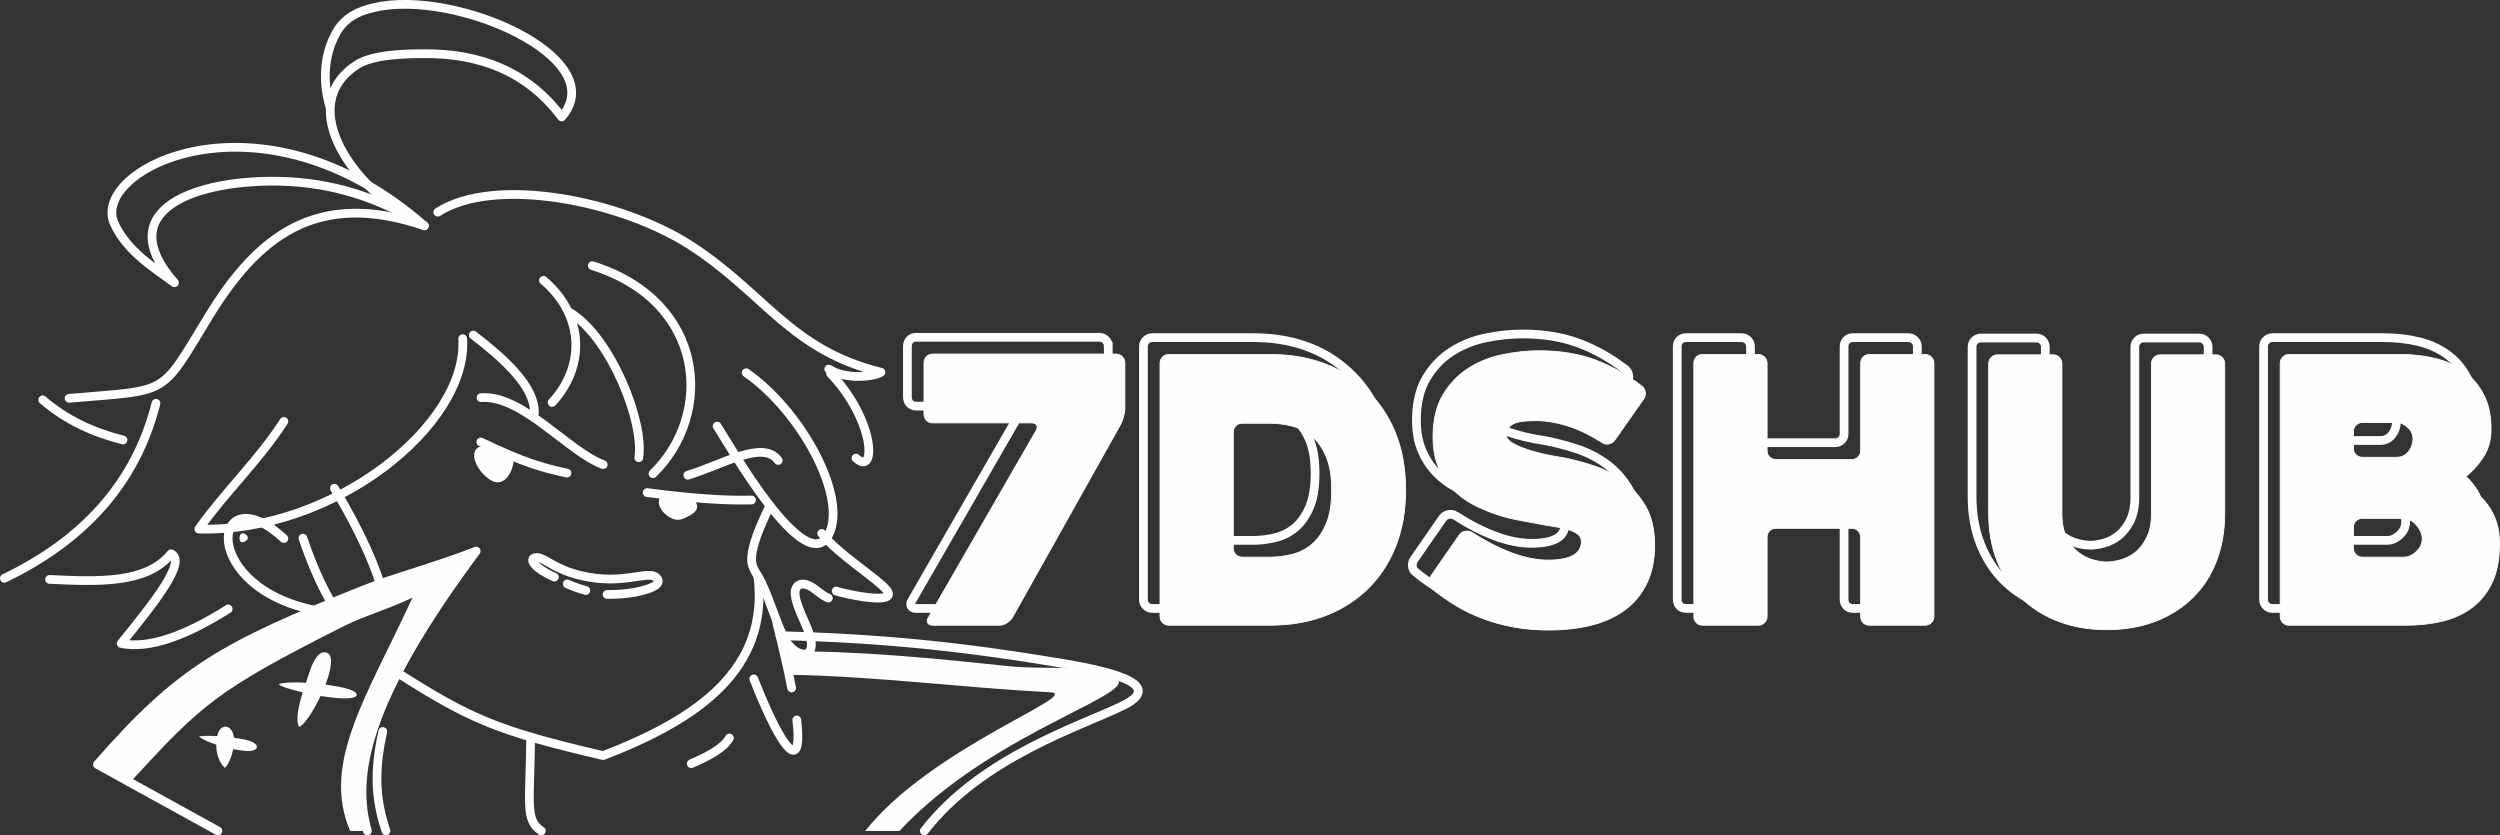 <?xml version="1.0" encoding="UTF-8"?>
<!DOCTYPE svg PUBLIC "-//W3C//DTD SVG 1.1//EN" "http://www.w3.org/Graphics/SVG/1.1/DTD/svg11.dtd">
<!-- Creator: CorelDRAW -->
<svg xmlns="http://www.w3.org/2000/svg" xml:space="preserve" width="214.575mm" height="71.693mm" version="1.1" style="shape-rendering:geometricPrecision; text-rendering:geometricPrecision; image-rendering:optimizeQuality; fill-rule:evenodd; clip-rule:evenodd"
viewBox="0 0 21457.5 7169.28"
 xmlns:xlink="http://www.w3.org/1999/xlink"
 xmlns:xodm="http://www.corel.com/coreldraw/odm/2003">
 <rect x="0" y="0" width="21457.5" height="7169.28" fill="#333333" stroke="none"/>
 <defs>
  <style type="text/css">
   <![CDATA[
    .str2 {stroke:#FEFEFE;stroke-width:75;stroke-miterlimit:22.926}
    .str1 {stroke:#FEFEFE;stroke-width:7.62;stroke-miterlimit:22.926}
    .str0 {stroke:#FEFEFE;stroke-width:75;stroke-linecap:round;stroke-linejoin:round;stroke-miterlimit:22.926}
    .fil0 {fill:none}
    .fil3 {fill:none;fill-rule:nonzero}
    .fil1 {fill:#FEFEFE}
    .fil2 {fill:#FEFEFE;fill-rule:nonzero}
   ]]>
  </style>
 </defs>
 <g id="Camada_x0020_1">
  <path class="fil0 str0" d="M2834.36 927.83c-62.8,-205 -63.2,-444.8 53.09,-649.48 71.9,-126.5 182.09,-180.22 321.93,-213.22 697.95,-164.66 2051.07,434.36 1611.67,938.71 -296.43,-392.93 -701.36,-544.74 -1175.4,-543.04 -165.22,0.59 -445.26,5.34 -584.89,96.82 -542.82,355.79 -15.74,1092.27 580.59,1380.15"/>
  <path class="fil0 str0" d="M2401.66 1555.74c430.57,9.71 846.72,132.01 1239.68,382.02 -1410.8,-1233.56 -2864.7,-482.56 -2662.08,-22.84 104.64,237.42 345.31,386.07 518.12,511.76 -560.46,-639.9 214.14,-886.51 904.27,-870.94l0.01 0z"/>
  <path class="fil0 str0" d="M3641.34 1937.77c-927.5,-315.89 -1433.41,92.96 -1854.62,785.37 -418.1,687.3 -326.82,620.26 -1193.43,695.59"/>
  <path class="fil0 str0" d="M366.53 3431.77c200.34,173.76 434.3,280.33 689.36,344.68"/>
  <path class="fil0 str0" d="M1338.9 3461.15c-174.63,693.51 -629.17,1178.85 -1301.39,1502.34"/>
  <path class="fil0 str0" d="M425.07 4973.06c418.14,19.74 835.2,38.05 1043.01,-220.09 138.25,64.47 -139.03,413.25 -428.01,770.02 236.41,48.48 548.48,-62.72 918.48,-296.28"/>
  <path class="fil0 str0" d="M2436.63 3616.98c-218.54,337.76 -501.67,601 -730.15,923.87 1156.37,31.24 2312.29,-893.85 2264.97,-1634.16"/>
  <path class="fil0 str0" d="M4062.5 2876.1c240.25,185.57 530.88,432.23 524.22,669.65"/>
  <path class="fil0 str0" d="M4664.5 2405.98c352.63,301.23 360.68,738.42 74.41,1048.44"/>
  <path class="fil0 str0" d="M4898.26 2686.07c348.59,219.05 632.6,939.34 584.39,1242.86"/>
  <path class="fil0 str0" d="M5084.26 2280.25c976.07,306.45 1045.34,1274.9 520.5,1785.39"/>
  <path class="fil0 str0" d="M6155.04 3656.97c90,136.58 761.67,1328.58 959.89,927.15 159.39,-322.81 -237.91,-1055.91 -710.25,-1384.82"/>
  <path class="fil0 str0" d="M3757.56 1820.97c488.28,-315.07 1572.73,-100.03 2169.43,285.23 637.41,411.55 855.39,897.6 1633.89,1088.6 -52.46,36.23 -291.28,70.04 -447.81,-26.84"/>
  <path class="fil0 str0" d="M7128.95 3205.9c382.79,401.58 396.21,890.02 217.82,726.07"/>
  <path class="fil0 str0" d="M7052.69 4578.11c128.85,170.03 477.93,388.07 556.65,485.1 114.59,141.29 -382.13,29.57 -432.24,9.78"/>
  <path class="fil0 str0" d="M7109.46 5132.92c-53.09,-18.33 -106.18,-77.56 -161.61,-104.85 -71.93,-35.4 -131.08,-7.01 -123.01,77.6 7.76,81.28 66.29,195.48 106.81,294.39 113.85,277.88 -103.01,266.43 -202.33,74.43 -65.88,-127.35 -120.97,-323.92 -196.91,-480.21 -31.38,-64.58 -80.21,-114.8 -81.52,-188.27 -2.09,-116.98 71.13,-287.13 157.06,-466.26"/>
  <path class="fil0 str0" d="M2436.44 4622.19c-619.48,-573.82 -759.98,445.63 326.68,627.01"/>
  <path class="fil0 str0" d="M2599.73 4618.67c94.56,280.47 199.81,494.83 300.24,645.82m391.92 -156.11c-57.96,-223.16 -188.89,-530.84 -421.78,-917.8"/>
  <path class="fil0 str0" d="M4128.43 3412.86c356.11,-25.97 747.95,464.34 1048.85,574.76"/>
  <path class="fil0 str0" d="M6679.52 3952.34c-127.67,-180.37 -479.02,35.73 -776.13,126.65"/>
  <path class="fil0 str0" d="M4126.76 3793.18c368.28,178.41 537.33,224 739.5,267.17"/>
  <path class="fil1" d="M4187.09 3822.07c-208.54,-1.56 -102.18,226.97 29.14,301.58 119.53,67.96 198.98,-93.24 193.46,-202.65 -65.45,-26.84 -138.57,-59.2 -222.6,-98.93z"/>
  <path class="fil0 str0" d="M6450.17 4291.52c-235.8,6.62 -536.38,-16.28 -895.9,-63.79"/>
  <path class="fil1" d="M5686.52 4244.4l-0.01 0.01c-75.33,63.77 -4.6,167.1 78.93,204.79 57.69,26 93.27,7.2 147.63,-20.48 66.19,-33.69 103.98,-80.47 28.99,-157.42 -81.11,-7.22 -166.32,-16.22 -255.54,-26.9z"/>
  <path class="fil0 str0" d="M4757.85 4953.48c-172.77,-77.61 -210.45,-147.97 -174.1,-164.01 62.15,-27.42 138.57,70.3 323.96,128.68 414.92,130.66 652.89,-36.86 728.82,42 58.66,60.88 -87.41,99.35 -125.16,109.45 -70.52,18.87 -169.35,33.07 -300.82,32.71"/>
  <path class="fil0 str0" d="M4868.87 5011.49c53.19,23.9 106.38,42.31 159.56,56.74"/>
  <path class="fil0 str0" d="M6505.14 4945.53c97.97,798.4 -510.04,1224.56 -1328.39,1539.81 -888.35,-207.92 -1129.04,-304.82 -1766.2,-711.48"/>
  <path class="fil0 str0" d="M3153.15 7131.76c-131.33,-465.24 -30.56,-1106.28 934.02,-2401.74 -363.38,141.57 -705.76,228.25 -977.72,337.64 -1203.82,484.2 -1563.38,682.83 -2273.13,1494 344.7,190.04 689.39,380.07 1034.08,570.11"/>
  <path class="fil1" d="M3005.42 7131.76c-251,-583.12 149.36,-1163.88 534.77,-2002 -208.66,99.11 -418.41,158.48 -579.65,239.7 -1115,561.61 -1229.27,678.1 -1844.95,1346.16l-279.28 -153.97c709.75,-811.17 1069.32,-1009.8 2273.13,-1494 271.96,-109.39 614.34,-196.07 977.72,-337.64 -964.58,1295.46 -1065.34,1936.5 -934.02,2401.74l-147.73 0 0.01 0.01z"/>
  <path class="fil1" d="M2566.89 6238.93c-32.61,-60.7 -3.36,-184.57 31.51,-296.01 -105.76,-24.51 -191.87,-52.46 -206.8,-71.15 51.28,-16.17 141.59,-17.15 234.04,-11.59 11.2,-32.9 21.44,-62.34 28.71,-85.6 42.46,-135.95 97.75,-193.6 151.39,-172.07 58.7,23.57 37.53,143.88 -12.41,273.73 19.84,2.55 38.42,5.15 55.15,7.7 154.29,23.5 225.77,54.87 211.11,85.77 -17.37,36.63 -159.19,28.14 -307.95,3.57 -63.19,133.71 -143.64,254.47 -184.75,265.65z"/>
  <path class="fil1" d="M1707.9 6322.16c17.75,-7.15 80.97,-8.37 156.72,-4.07 1.94,-8.23 4.19,-16.27 6.76,-24.05 26.64,-80.46 111.43,-77.01 133.28,17.15 1.48,6.37 2.57,13.29 3.3,20.59 47.33,6.47 92,14.84 126.93,25.01 104.09,30.34 86.52,93.52 -13.68,89.13 -33.91,-1.49 -75.68,-7.29 -119.82,-16.17 -12.37,63.75 -38.63,129.09 -71.35,161.31 -51.32,-48.55 -74.47,-125.58 -73.98,-199.59 -62.69,-20.66 -117.78,-45.03 -148.16,-69.3l0 -0.01z"/>
  <path class="fil0 str0" d="M6668.06 5349.69c55.7,219.58 97.35,404.04 126.51,555.11m44.11 274.59c8.67,74.89 11.46,133.15 8.98,175.42 -6.56,111.6 -49.96,111.87 -119.29,12.89 -65.88,-94.05 -155.21,-277.75 -258.66,-540.72"/>
  <path class="fil0 str0" d="M6260.32 6334.26c-46.33,83.94 -174.02,154.35 -327.36,220.47"/>
  <path class="fil0 str0" d="M6694.7 5456.36c852.98,20.76 1563.17,92.84 2400.13,233.33 334.7,56.22 941.19,169.39 546.99,364.62 -356.89,176.76 -1213.62,437.54 -1708.17,1077.45"/>
  <path class="fil0 str0" d="M3285.58 6278.39c-72.43,325.6 -68.03,572.28 27.27,853.37"/>
  <path class="fil0 str0" d="M4555.1 6326.12c-7.3,585.01 -49.15,710.05 90.92,805.63"/>
  <path class="fil1" d="M7426.26 7131.76c97.92,0 195.84,0 293.75,0 832.34,-894.69 2206.95,-1209.47 1813.67,-1329.34 -359.17,-109.46 -533.13,-48.04 -899.53,-86.76 -602.22,-63.64 -1244.79,-129.32 -1907.46,-125.92 14.72,67.12 29.45,134.23 44.17,201.35 769.59,14.3 1495.33,112.16 2240.32,150.58 298.4,15.39 -1016.28,471.7 -1584.93,1190.09l0.01 0z"/>
  <path class="fil1" d="M2110.2 4588c28.87,23.26 20.15,47.56 -15.76,63.04 -60.55,26.04 -46.85,-113.57 15.76,-63.04z"/>
  <path class="fil2 str1" d="M9654.79 3115.23l0 387.37c0,21.17 -3.7,45.51 -11.11,73.03 -7.41,27.52 -16.41,50.8 -26.99,69.85l-927.15 1654.26c-10.58,16.94 -26.46,32.28 -47.63,46.04 -21.16,13.76 -42.33,20.64 -63.5,20.64l-571.53 0c-23.28,0 -38.1,-6.88 -44.45,-20.64 -6.35,-13.76 -4.23,-29.1 6.35,-46.04l923.97 -1603.45c10.59,-19.06 12.17,-34.93 4.76,-47.63 -7.4,-12.7 -21.69,-19.05 -42.86,-19.05l-847.77 0c-23.28,0 -41.8,-7.41 -55.56,-22.23 -13.76,-14.82 -20.64,-33.34 -20.64,-54.51l0 -437.11c0,-21.17 6.88,-39.69 20.64,-54.51 13.76,-14.81 32.28,-22.22 55.56,-22.22l1571.71 0c21.16,0 39.16,7.41 53.97,22.22 14.82,14.82 22.23,32.81 22.23,53.98zm301.64 2174.99l0 -2171.81c0,-21.17 7.41,-39.16 22.23,-53.98 14.81,-14.82 32.81,-22.23 53.97,-22.23l866.82 0c332.33,0 604.34,97.37 816.02,292.12 114.3,105.84 201.09,231.78 260.36,377.84 59.27,146.06 88.91,310.11 88.91,492.15 0,182.04 -29.64,346.62 -88.91,493.74 -59.27,147.11 -146.06,273.59 -260.36,379.43 -105.84,95.26 -227.03,167.23 -363.56,215.91 -136.53,48.69 -287.35,73.03 -452.46,73.03l-866.82 0c-21.16,0 -39.16,-7.41 -53.97,-22.23 -14.82,-14.81 -22.23,-32.81 -22.23,-53.97zm704.88 -508.03l238.14 0c59.27,0 120.66,-7.41 184.16,-22.23 63.5,-14.81 120.66,-42.86 171.46,-84.14 50.8,-41.27 92.61,-99.49 125.42,-174.63 32.81,-75.15 49.21,-173.05 49.21,-293.7 0,-120.66 -16.4,-218.56 -49.21,-293.71 -32.81,-75.14 -75.15,-133.35 -127.01,-174.63 -51.86,-41.28 -109.01,-69.32 -171.46,-84.14 -62.44,-14.82 -123.3,-22.23 -182.57,-22.23l-238.14 0c-21.16,0 -39.16,7.41 -53.97,22.23 -14.82,14.82 -22.23,32.81 -22.23,53.98l0 997c0,21.16 7.41,39.16 22.23,53.97 14.81,14.82 32.81,22.23 53.97,22.23zm1971.79 -212.74c114.3,74.09 227.55,132.3 339.74,174.64 112.19,42.33 216.97,63.5 314.34,63.5 93.14,0 164.05,-13.23 212.74,-39.69 48.68,-26.46 73.02,-66.15 73.02,-119.07 0,-27.51 -10.58,-49.21 -31.75,-65.09 -21.17,-15.87 -49.21,-29.1 -84.14,-39.69 -34.93,-10.58 -75.67,-19.05 -122.24,-25.4 -46.57,-6.35 -94.2,-14.82 -142.88,-25.4 -46.57,-8.47 -101.08,-18.52 -163.53,-30.16 -62.44,-11.65 -126.47,-28.58 -192.09,-50.81 -65.62,-22.22 -130.71,-50.27 -195.28,-84.14 -64.56,-33.87 -122.24,-77.26 -173.04,-130.18 -50.8,-52.92 -91.55,-115.89 -122.25,-188.92 -30.69,-73.03 -46.03,-159.29 -46.03,-258.78 0,-146.05 28.57,-266.71 85.72,-361.96 57.16,-95.26 129.66,-170.93 217.5,-227.03 87.85,-56.09 185.75,-95.25 293.71,-117.48 107.95,-22.23 212.73,-33.34 314.34,-33.34 177.8,0 337.09,25.93 477.86,77.79 140.76,51.86 275.71,127.54 404.83,227.03 16.93,14.81 26.46,32.81 28.58,53.97 2.11,21.17 -3.18,40.22 -15.88,57.16l-247.66 352.44c-12.7,16.93 -29.64,27.52 -50.8,31.75 -21.17,4.24 -40.22,0 -57.16,-12.7 -107.95,-67.74 -208.5,-115.89 -301.64,-144.47 -93.14,-28.58 -178.86,-42.86 -257.18,-42.86 -23.29,0 -50.28,0.53 -80.97,1.58 -30.69,1.06 -59.8,5.3 -87.32,12.7 -27.52,7.41 -50.27,19.58 -68.26,36.52 -18,16.93 -26.99,40.22 -26.99,69.85 0,29.64 22.22,56.1 66.68,79.38 44.45,23.29 95.25,43.4 152.4,60.33 57.16,16.93 112.19,30.16 165.11,39.69 52.92,9.52 86.79,15.35 101.61,17.46 76.2,14.82 159.81,36.52 250.83,65.09 91.03,28.58 176.23,70.92 255.6,127.01 79.38,56.09 146.06,129.12 200.04,219.09 53.98,89.96 80.97,202.68 80.97,338.15 0,127.01 -22.23,236.55 -66.68,328.63 -44.45,92.08 -106.37,167.75 -185.75,227.02 -79.38,59.27 -174.63,103.2 -285.76,131.77 -111.13,28.58 -234.44,42.87 -369.91,42.87 -110.07,0 -212.74,-9 -307.99,-26.99 -95.26,-17.99 -184.16,-42.87 -266.71,-74.62 -82.56,-31.75 -159.29,-69.32 -230.2,-112.72 -70.91,-43.39 -136.01,-89.43 -195.28,-138.12 -16.93,-12.7 -26.45,-30.16 -28.57,-52.39 -2.12,-22.22 3.17,-41.8 15.87,-58.74l244.49 -352.44c12.7,-16.93 29.64,-27.52 50.8,-31.75 21.17,-4.23 40.22,-1.06 57.16,9.52zm3965.77 -1451.04l0 2171.81c0,21.16 -7.41,39.16 -22.22,53.97 -14.82,14.82 -32.81,22.23 -53.98,22.23l-476.27 0c-23.29,0 -41.81,-7.41 -55.57,-22.23 -13.76,-14.81 -20.64,-32.81 -20.64,-53.97l0 -679.49c0,-21.17 -7.41,-39.16 -22.22,-53.98 -14.82,-14.81 -32.81,-22.22 -53.45,-22.22l-651.97 0c-22.75,0 -41.28,7.41 -55.04,22.22 -13.75,14.82 -20.63,32.81 -20.63,53.98l0 679.49c0,21.16 -7.41,39.16 -22.23,53.97 -14.82,14.82 -33.34,22.23 -54.51,22.23l-475.21 0c-23.29,0 -42.34,-7.41 -56.1,-22.23 -13.76,-14.81 -20.64,-32.81 -20.64,-53.97l0 -2171.81c0,-21.17 6.88,-39.16 20.64,-53.98 13.76,-14.82 32.81,-22.23 56.1,-22.23l475.21 0c21.17,0 39.69,7.41 54.51,22.23 14.82,14.82 22.23,32.81 22.23,53.98l0 749.33c0,21.17 6.88,39.16 20.63,53.98 13.76,14.82 32.29,22.23 55.04,22.23l651.97 0c20.64,0 38.63,-7.41 53.45,-22.23 14.81,-14.82 22.22,-32.81 22.22,-53.98l0 -749.33c0,-21.17 6.88,-39.16 20.64,-53.98 13.76,-14.82 32.28,-22.23 55.57,-22.23l476.27 0c21.17,0 39.16,7.41 53.98,22.23 14.81,14.82 22.22,32.81 22.22,53.98zm469.93 3.17c0,-21.17 7.41,-39.16 22.22,-53.98 14.82,-14.81 32.29,-22.22 53.45,-22.22l477.34 0c21.16,0 38.63,7.41 53.44,22.22 14.82,14.82 22.23,32.81 22.23,53.98l0 1285.94c0,82.56 13.23,150.82 39.69,204.8 26.99,53.98 59.8,96.31 98.96,127.01 39.16,30.69 81.49,52.39 125.95,65.09 44.45,12.7 85.2,19.05 121.18,19.05 35.99,0 76.74,-6.35 121.19,-19.05 44.45,-12.7 86.26,-34.4 124.36,-65.09 38.1,-30.7 70.38,-73.03 97.37,-127.01 26.46,-53.98 39.69,-122.24 39.69,-204.8l0 -1285.94c0,-21.17 7.41,-39.16 22.23,-53.98 14.81,-14.81 32.28,-22.22 53.44,-22.22l477.34 0c21.16,0 38.63,7.41 53.44,22.22 14.82,14.82 22.23,32.81 22.23,53.98l0 1285.94c0,150.29 -23.81,286.82 -71.44,409.6 -47.63,122.77 -115.36,227.55 -204.27,314.34 -88.9,86.79 -195.8,153.99 -320.16,201.62 -124.89,47.63 -263.01,71.44 -415.42,71.44 -152.41,0 -290.52,-23.81 -415.41,-71.44 -124.36,-47.63 -231.26,-114.83 -320.17,-201.62 -88.9,-86.79 -157.17,-191.57 -205.85,-314.34 -48.69,-122.78 -73.03,-259.31 -73.03,-409.6l0 -1285.94zm4092.78 1047.8c33.87,19.06 67.74,42.34 101.61,69.86 33.87,27.52 65.09,61.38 93.67,101.6 28.57,40.22 51.86,86.79 69.85,139.71 17.99,52.92 26.99,113.25 26.99,180.98 0,137.59 -21.7,251.37 -65.09,341.33 -43.4,89.97 -102.14,161.94 -176.22,215.92 -74.09,53.97 -159.29,92.07 -255.6,114.3 -96.32,22.23 -197.39,33.34 -303.23,33.34l-1006.53 0c-21.17,0 -39.16,-7.41 -53.98,-22.23 -14.81,-14.81 -22.22,-32.81 -22.22,-53.97l0 -2171.81c0,-21.17 7.41,-39.16 22.22,-53.98 14.82,-14.82 32.81,-22.23 53.98,-22.23l958.9 0c101.61,0 198.98,11.12 292.12,33.34 93.13,22.23 175.16,58.74 246.07,109.55 70.91,50.8 128.07,116.95 171.46,198.44 43.39,81.5 65.09,181.52 65.09,300.06 0,95.25 -23.81,177.8 -71.44,247.66 -47.63,69.85 -98.96,124.89 -154,165.11 -38.1,27.51 -35.98,51.86 6.35,73.02zm-885.87 -244.48l295.29 0c42.34,0 76.21,-16.41 101.61,-49.22 25.4,-32.81 38.1,-69.32 38.1,-109.54 0,-38.1 -15.35,-70.91 -46.04,-98.43 -30.69,-27.52 -59.8,-41.28 -87.32,-41.28l-301.64 0c-21.16,0 -39.16,7.41 -53.97,22.23 -14.82,14.82 -22.23,32.81 -22.23,53.98l0 146.05c0,21.17 7.41,39.16 22.23,53.98 14.81,14.82 32.81,22.23 53.97,22.23zm333.4 523.9l-333.4 0c-21.16,0 -39.16,7.41 -53.97,22.22 -14.82,14.82 -22.23,32.81 -22.23,53.98l0 180.99c0,21.16 7.41,39.16 22.23,53.97 14.81,14.82 32.81,22.23 53.97,22.23l355.62 0c38.1,0 74.09,-15.88 107.96,-47.63 33.87,-31.75 50.8,-68.79 50.8,-111.13 0,-38.1 -16.4,-76.73 -49.21,-115.89 -32.81,-39.16 -76.74,-58.74 -131.77,-58.74z"/>
  <path class="fil3 str2" d="M9512.33 2971.13l0 387.37c0,21.17 -3.7,45.51 -11.11,73.03 -7.41,27.52 -16.41,50.8 -26.99,69.85l-927.15 1654.26c-10.58,16.94 -26.46,32.28 -47.63,46.04 -21.16,13.76 -42.33,20.64 -63.5,20.64l-571.53 0c-23.28,0 -38.1,-6.88 -44.45,-20.64 -6.35,-13.76 -4.23,-29.1 6.35,-46.04l923.97 -1603.45c10.59,-19.06 12.17,-34.93 4.76,-47.63 -7.4,-12.7 -21.69,-19.05 -42.86,-19.05l-847.77 0c-23.28,0 -41.8,-7.41 -55.56,-22.23 -13.76,-14.82 -20.64,-33.34 -20.64,-54.51l0 -437.11c0,-21.17 6.88,-39.69 20.64,-54.51 13.76,-14.81 32.28,-22.22 55.56,-22.22l1571.71 0c21.16,0 39.16,7.41 53.97,22.22 14.82,14.82 22.23,32.81 22.23,53.98zm301.64 2174.99l0 -2171.81c0,-21.17 7.41,-39.16 22.23,-53.98 14.81,-14.82 32.81,-22.23 53.97,-22.23l866.82 0c332.33,0 604.34,97.37 816.02,292.12 114.3,105.84 201.09,231.78 260.36,377.84 59.27,146.06 88.91,310.11 88.91,492.15 0,182.04 -29.64,346.62 -88.91,493.74 -59.27,147.11 -146.06,273.59 -260.36,379.43 -105.84,95.26 -227.03,167.23 -363.56,215.91 -136.53,48.69 -287.35,73.03 -452.46,73.03l-866.82 0c-21.16,0 -39.16,-7.41 -53.97,-22.23 -14.82,-14.81 -22.23,-32.81 -22.23,-53.97zm704.88 -508.03l238.14 0c59.27,0 120.66,-7.41 184.16,-22.23 63.5,-14.81 120.66,-42.86 171.46,-84.14 50.8,-41.27 92.61,-99.49 125.42,-174.63 32.81,-75.15 49.21,-173.05 49.21,-293.7 0,-120.66 -16.4,-218.56 -49.21,-293.71 -32.81,-75.14 -75.15,-133.35 -127.01,-174.63 -51.86,-41.28 -109.01,-69.32 -171.46,-84.14 -62.44,-14.82 -123.3,-22.23 -182.57,-22.23l-238.14 0c-21.16,0 -39.16,7.41 -53.97,22.23 -14.82,14.82 -22.23,32.81 -22.23,53.98l0 997c0,21.16 7.41,39.16 22.23,53.97 14.81,14.82 32.81,22.23 53.97,22.23zm1971.79 -212.74c114.3,74.09 227.55,132.3 339.74,174.64 112.19,42.33 216.97,63.5 314.34,63.5 93.14,0 164.05,-13.23 212.74,-39.69 48.68,-26.46 73.02,-66.15 73.02,-119.07 0,-27.51 -10.58,-49.21 -31.75,-65.09 -21.17,-15.87 -49.21,-29.1 -84.14,-39.69 -34.93,-10.58 -75.67,-19.05 -122.24,-25.4 -46.57,-6.35 -94.2,-14.82 -142.88,-25.4 -46.57,-8.47 -101.08,-18.52 -163.53,-30.16 -62.44,-11.65 -126.47,-28.58 -192.09,-50.81 -65.62,-22.22 -130.71,-50.27 -195.28,-84.14 -64.56,-33.87 -122.24,-77.26 -173.04,-130.18 -50.8,-52.92 -91.55,-115.89 -122.25,-188.92 -30.69,-73.03 -46.03,-159.29 -46.03,-258.78 0,-146.05 28.57,-266.71 85.72,-361.96 57.16,-95.26 129.66,-170.93 217.5,-227.03 87.85,-56.09 185.75,-95.25 293.71,-117.48 107.95,-22.23 212.73,-33.34 314.34,-33.34 177.8,0 337.09,25.93 477.86,77.79 140.76,51.86 275.71,127.54 404.83,227.03 16.93,14.81 26.46,32.81 28.58,53.97 2.11,21.17 -3.18,40.22 -15.88,57.16l-247.66 352.44c-12.7,16.93 -29.64,27.52 -50.8,31.75 -21.17,4.24 -40.22,0 -57.16,-12.7 -107.95,-67.74 -208.5,-115.89 -301.64,-144.47 -93.14,-28.58 -178.86,-42.86 -257.18,-42.86 -23.29,0 -50.28,0.53 -80.97,1.58 -30.69,1.06 -59.8,5.3 -87.32,12.7 -27.52,7.41 -50.27,19.58 -68.26,36.52 -18,16.93 -26.99,40.22 -26.99,69.85 0,29.64 22.22,56.1 66.68,79.38 44.45,23.29 95.25,43.4 152.4,60.33 57.16,16.93 112.19,30.16 165.11,39.69 52.92,9.52 86.79,15.35 101.61,17.46 76.2,14.82 159.81,36.52 250.83,65.09 91.03,28.58 176.23,70.92 255.6,127.01 79.38,56.09 146.06,129.12 200.04,219.09 53.98,89.96 80.97,202.68 80.97,338.15 0,127.01 -22.23,236.55 -66.68,328.63 -44.45,92.08 -106.37,167.75 -185.75,227.02 -79.38,59.27 -174.63,103.2 -285.76,131.77 -111.13,28.58 -234.44,42.87 -369.91,42.87 -110.07,0 -212.74,-9 -307.99,-26.99 -95.26,-17.99 -184.16,-42.87 -266.71,-74.62 -82.56,-31.75 -159.29,-69.32 -230.2,-112.72 -70.91,-43.39 -136.01,-89.43 -195.28,-138.12 -16.93,-12.7 -26.45,-30.16 -28.57,-52.39 -2.12,-22.22 3.17,-41.8 15.87,-58.74l244.49 -352.44c12.7,-16.93 29.64,-27.52 50.8,-31.75 21.17,-4.23 40.22,-1.06 57.16,9.52zm3965.77 -1451.04l0 2171.81c0,21.16 -7.41,39.16 -22.22,53.97 -14.82,14.82 -32.81,22.23 -53.98,22.23l-476.27 0c-23.29,0 -41.81,-7.41 -55.57,-22.23 -13.76,-14.81 -20.64,-32.81 -20.64,-53.97l0 -679.49c0,-21.17 -7.41,-39.16 -22.22,-53.98 -14.82,-14.81 -32.81,-22.22 -53.45,-22.22l-651.97 0c-22.75,0 -41.28,7.41 -55.04,22.22 -13.75,14.82 -20.63,32.81 -20.63,53.98l0 679.49c0,21.16 -7.41,39.16 -22.23,53.97 -14.82,14.82 -33.34,22.23 -54.51,22.23l-475.21 0c-23.29,0 -42.34,-7.41 -56.1,-22.23 -13.76,-14.81 -20.64,-32.81 -20.64,-53.97l0 -2171.81c0,-21.17 6.88,-39.16 20.64,-53.98 13.76,-14.82 32.81,-22.23 56.1,-22.23l475.21 0c21.17,0 39.69,7.41 54.51,22.23 14.82,14.82 22.23,32.81 22.23,53.98l0 749.33c0,21.17 6.88,39.16 20.63,53.98 13.76,14.82 32.29,22.23 55.04,22.23l651.97 0c20.64,0 38.63,-7.41 53.45,-22.23 14.81,-14.82 22.22,-32.81 22.22,-53.98l0 -749.33c0,-21.17 6.88,-39.16 20.64,-53.98 13.76,-14.82 32.28,-22.23 55.57,-22.23l476.27 0c21.17,0 39.16,7.41 53.98,22.23 14.81,14.82 22.22,32.81 22.22,53.98zm469.93 3.17c0,-21.17 7.41,-39.16 22.22,-53.98 14.82,-14.81 32.29,-22.22 53.45,-22.22l477.34 0c21.16,0 38.63,7.41 53.44,22.22 14.82,14.82 22.23,32.81 22.23,53.98l0 1285.94c0,82.56 13.23,150.82 39.69,204.8 26.99,53.98 59.8,96.31 98.96,127.01 39.16,30.69 81.49,52.39 125.95,65.09 44.45,12.7 85.2,19.05 121.18,19.05 35.99,0 76.74,-6.35 121.19,-19.05 44.45,-12.7 86.26,-34.4 124.36,-65.09 38.1,-30.7 70.38,-73.03 97.37,-127.01 26.46,-53.98 39.69,-122.24 39.69,-204.8l0 -1285.94c0,-21.17 7.41,-39.16 22.23,-53.98 14.81,-14.81 32.28,-22.22 53.44,-22.22l477.34 0c21.16,0 38.63,7.41 53.44,22.22 14.82,14.82 22.23,32.81 22.23,53.98l0 1285.94c0,150.29 -23.81,286.82 -71.44,409.6 -47.63,122.77 -115.36,227.55 -204.27,314.34 -88.9,86.79 -195.8,153.99 -320.16,201.62 -124.89,47.63 -263.01,71.44 -415.42,71.44 -152.41,0 -290.52,-23.81 -415.41,-71.44 -124.36,-47.63 -231.26,-114.83 -320.17,-201.62 -88.9,-86.79 -157.17,-191.57 -205.85,-314.34 -48.69,-122.78 -73.03,-259.31 -73.03,-409.6l0 -1285.94zm4092.78 1047.8c33.87,19.06 67.74,42.34 101.61,69.86 33.87,27.52 65.09,61.38 93.67,101.6 28.57,40.22 51.86,86.79 69.85,139.71 17.99,52.92 26.99,113.25 26.99,180.98 0,137.59 -21.7,251.37 -65.09,341.33 -43.4,89.97 -102.14,161.94 -176.22,215.92 -74.09,53.97 -159.29,92.07 -255.6,114.3 -96.32,22.23 -197.39,33.34 -303.23,33.34l-1006.53 0c-21.17,0 -39.16,-7.41 -53.98,-22.23 -14.81,-14.81 -22.22,-32.81 -22.22,-53.97l0 -2171.81c0,-21.17 7.41,-39.16 22.22,-53.98 14.82,-14.82 32.81,-22.23 53.98,-22.23l958.9 0c101.61,0 198.98,11.12 292.12,33.34 93.13,22.23 175.16,58.74 246.07,109.55 70.91,50.8 128.07,116.95 171.46,198.44 43.39,81.5 65.09,181.52 65.09,300.06 0,95.25 -23.81,177.8 -71.44,247.66 -47.63,69.85 -98.96,124.89 -154,165.11 -38.1,27.51 -35.98,51.86 6.35,73.02zm-885.87 -244.48l295.29 0c42.34,0 76.21,-16.41 101.61,-49.22 25.4,-32.81 38.1,-69.32 38.1,-109.54 0,-38.1 -15.35,-70.91 -46.04,-98.43 -30.69,-27.52 -59.8,-41.28 -87.32,-41.28l-301.64 0c-21.16,0 -39.16,7.41 -53.97,22.23 -14.82,14.82 -22.23,32.81 -22.23,53.98l0 146.05c0,21.17 7.41,39.16 22.23,53.98 14.81,14.82 32.81,22.23 53.97,22.23zm333.4 523.9l-333.4 0c-21.16,0 -39.16,7.41 -53.97,22.22 -14.82,14.82 -22.23,32.81 -22.23,53.98l0 180.99c0,21.16 7.41,39.16 22.23,53.97 14.81,14.82 32.81,22.23 53.97,22.23l355.62 0c38.1,0 74.09,-15.88 107.96,-47.63 33.87,-31.75 50.8,-68.79 50.8,-111.13 0,-38.1 -16.4,-76.73 -49.21,-115.89 -32.81,-39.16 -76.74,-58.74 -131.77,-58.74z"/>
 </g>
</svg>
